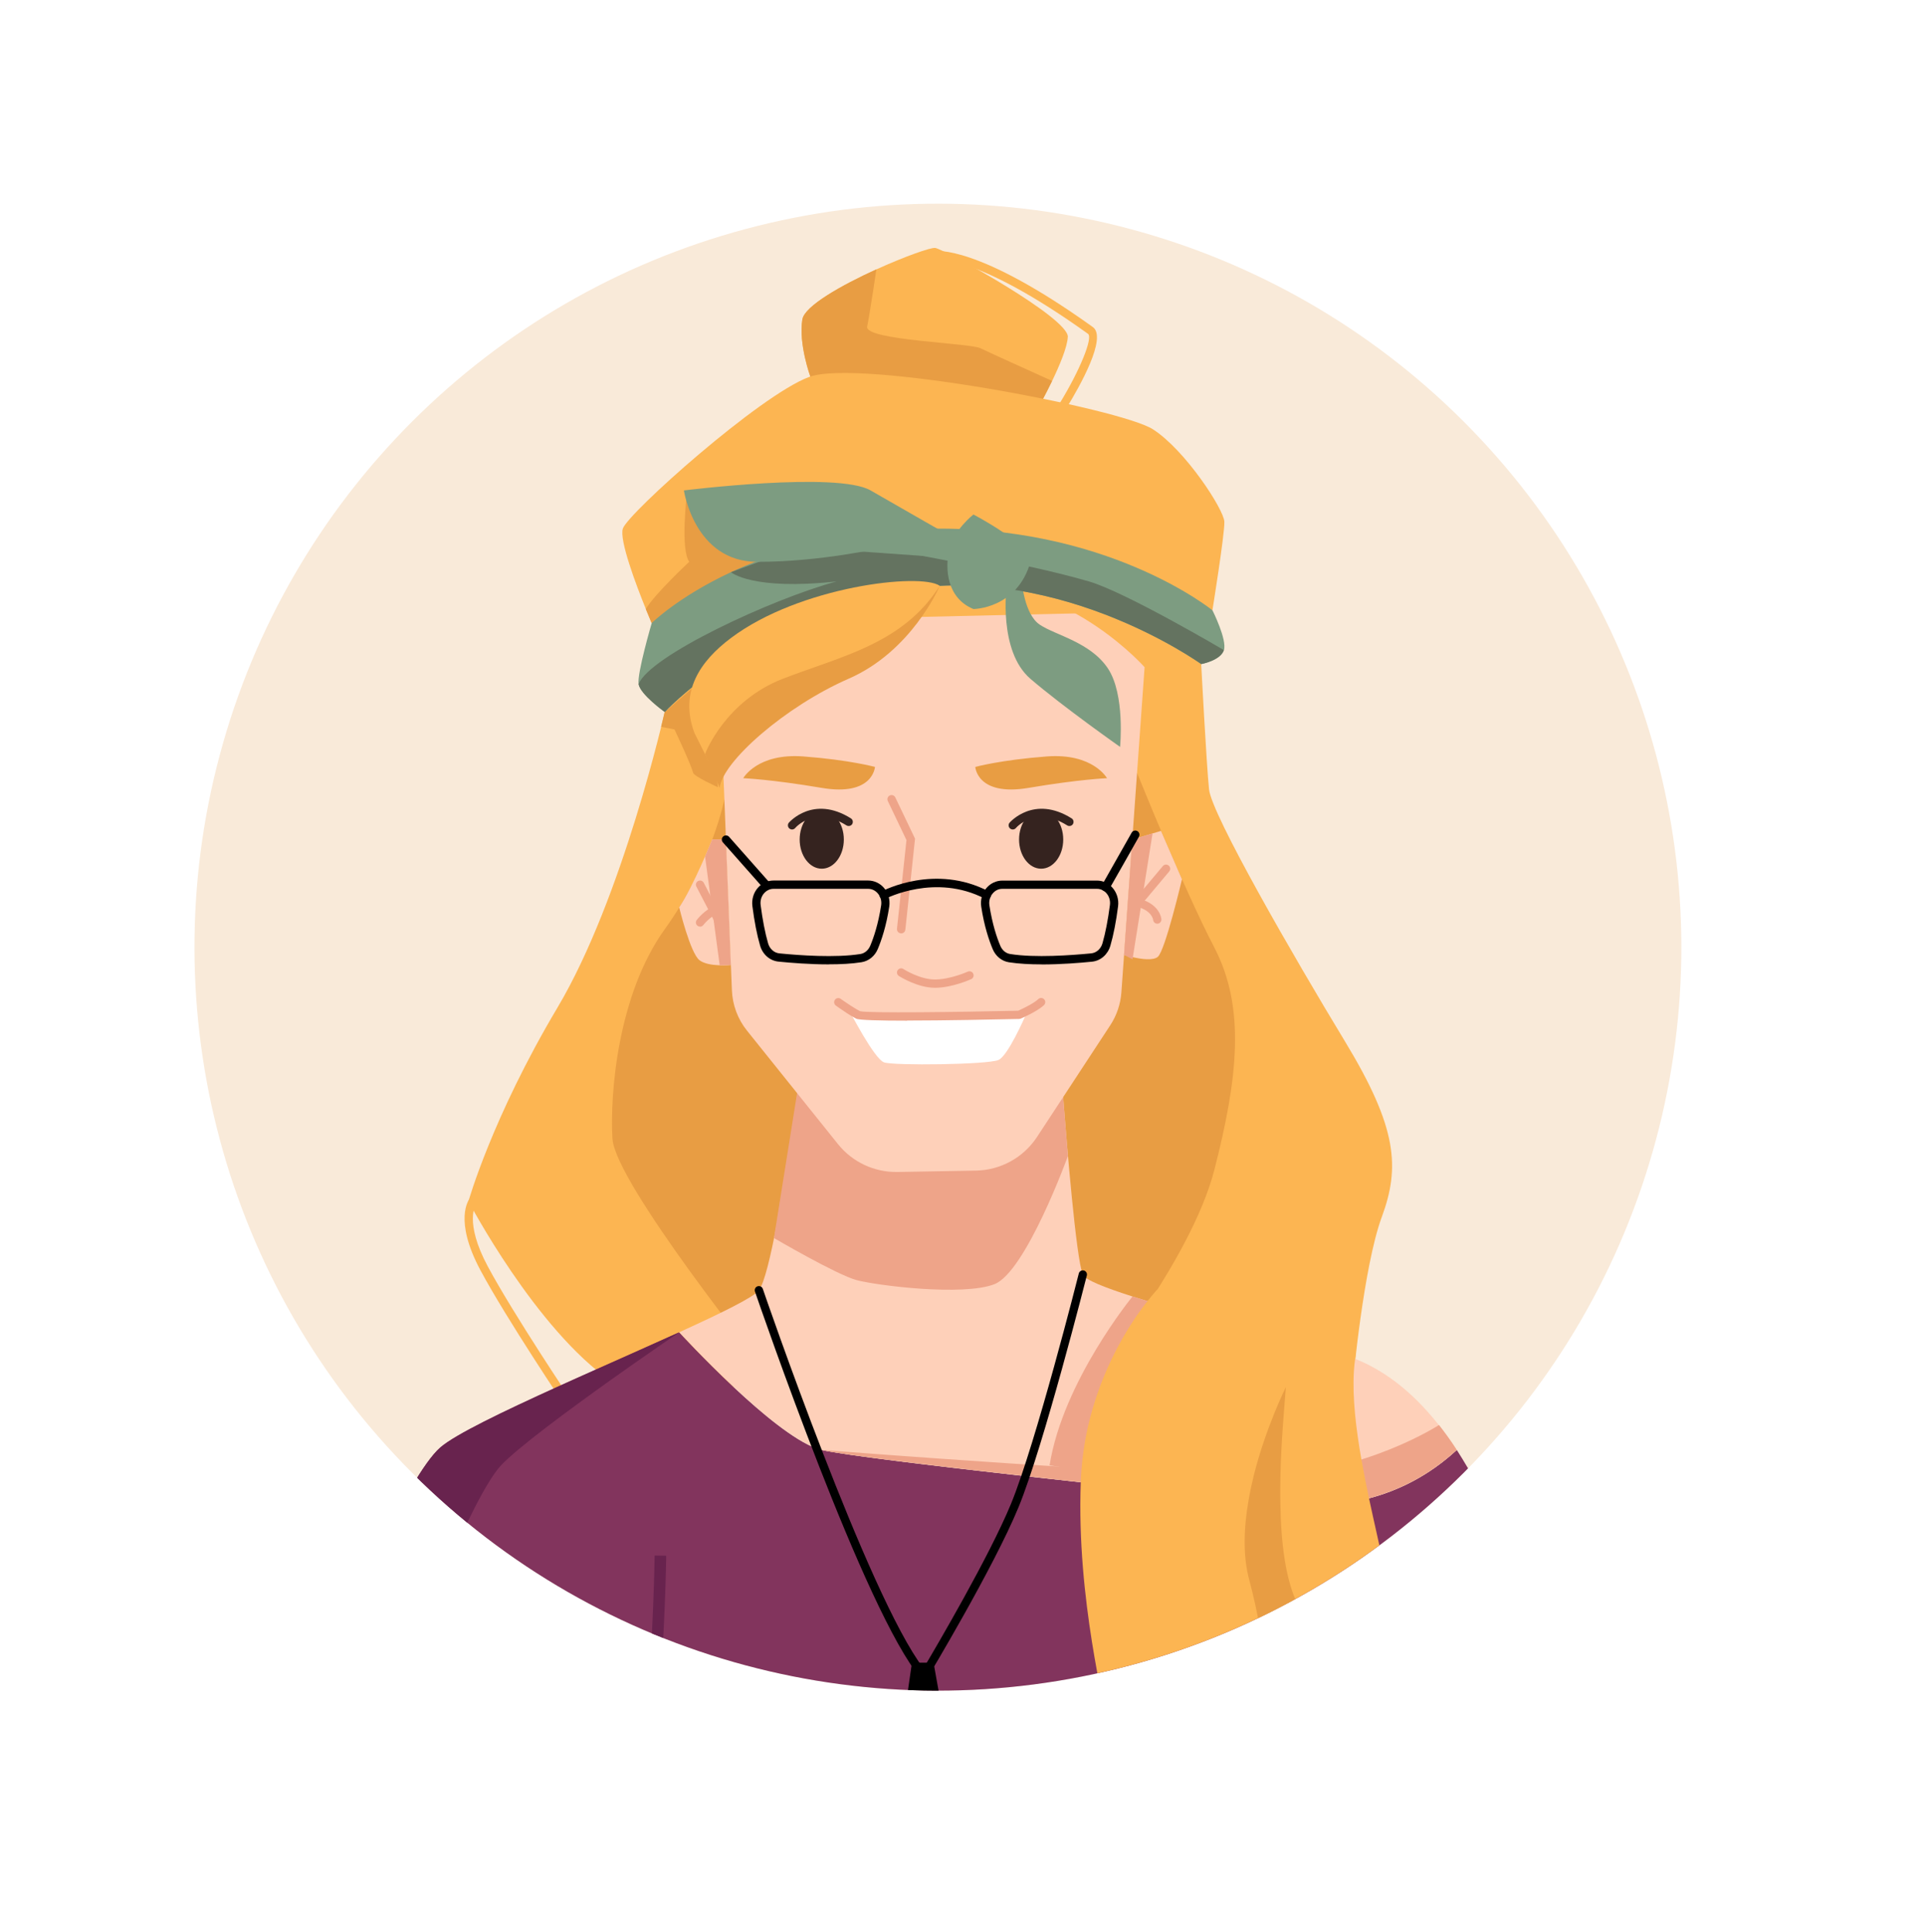<?xml version="1.0" encoding="UTF-8"?>
<svg id="Layer_2" data-name="Layer 2" xmlns="http://www.w3.org/2000/svg" xmlns:xlink="http://www.w3.org/1999/xlink" viewBox="0 0 292 293">
  <defs>
    <style>
      .cls-1, .cls-2 {
        fill: #fff;
      }

      .cls-3 {
        fill: #68234e;
      }

      .cls-4 {
        fill: #647360;
      }

      .cls-5 {
        fill: #82345d;
      }

      .cls-6 {
        fill: #7d9c81;
      }

      .cls-7 {
        fill: #f9ead9;
      }

      .cls-2 {
        filter: url(#drop-shadow-1);
      }

      .cls-8 {
        fill: #fcb552;
      }

      .cls-9 {
        fill: #eea489;
      }

      .cls-10 {
        fill: #e89d43;
      }

      .cls-11 {
        clip-path: url(#clippath);
      }

      .cls-12 {
        fill: #fed0b9;
      }

      .cls-13 {
        fill: #35231f;
      }
    </style>
    <filter id="drop-shadow-1" filterUnits="userSpaceOnUse">
      <feOffset dx="3" dy="3"/>
      <feGaussianBlur result="blur" stdDeviation="5"/>
      <feFlood flood-color="#000" flood-opacity=".42"/>
      <feComposite in2="blur" operator="in"/>
      <feComposite in="SourceGraphic"/>
    </filter>
    <clipPath id="clippath">
      <circle class="cls-7" cx="142.27" cy="143.67" r="112.77" transform="translate(-59.92 142.68) rotate(-45)"/>
    </clipPath>
  </defs>
  <g id="diverse_portrait_people_icons" data-name="diverse portrait people icons">
    <g>
      <circle class="cls-2" cx="142.79" cy="143.58" r="130.7"/>
      <g>
        <circle class="cls-7" cx="142.27" cy="143.67" r="112.77" transform="translate(-59.92 142.68) rotate(-45)"/>
        <g class="cls-11">
          <g>
            <g>
              <path class="cls-8" d="m100.83,107.99s-6.35,28.18-16.27,44.85c-9.92,16.67-13.5,29.37-13.5,29.37,0,0,10.19,19.45,21.76,27.39,11.58,7.94,59.71-11.91,59.71-11.91l-28.34-105.13s-10.66,2.72-23.37,15.42Z"/>
              <path class="cls-10" d="m100.29,110.25l2.02.39s2.54,5.37,2.82,6.58c.17.57,3.77,2.19,3.77,2.19l-1.96-16.72-6.12,5.31-.54,2.26Z"/>
              <path class="cls-8" d="m182.21,100.73s-14.29-11.52-29.51-11.79l5.23,124.24,47.3-3.57s1.59-17.47,4.37-25.01c2.78-7.54,2.38-13.5-5.56-26.6-7.94-13.1-20.24-34.44-20.64-38.26-.4-3.82-1.19-19.02-1.19-19.02Z"/>
              <path class="cls-10" d="m109.88,121.23s-1.9,9.79-9.04,19.71c-7.14,9.92-8.34,25.01-7.94,31.76.4,6.75,23.02,34.93,23.02,34.93l49.62,1.98s15.08-18.26,18.66-32.15c3.57-13.89,4.76-24.61,0-33.74-4.76-9.13-11.72-26.5-11.72-26.5l-62.6,4.01Z"/>
              <path class="cls-8" d="m86.41,213.81c-.2,0-.4-.1-.52-.28-.09-.13-9.06-13.48-13-20.83-4.12-7.68-1.76-10.75-1.65-10.88.22-.27.61-.31.88-.09.27.22.31.61.1.88-.04.06-1.87,2.7,1.78,9.5,3.91,7.29,12.84,20.59,12.93,20.72.19.29.12.68-.17.87-.11.07-.23.11-.35.11Z"/>
            </g>
            <g>
              <path class="cls-12" d="m103.03,137.64s1.68,6.97,3.09,8.02c1.41,1.06,4.74.71,4.74.71l-.75-19.02h-2.08s-2.81,6.99-5.01,10.29Z"/>
              <polygon class="cls-9" points="108.04 127.34 106.95 129.93 109.17 146.42 110.87 146.37 110.12 127.34 108.04 127.34"/>
              <path class="cls-9" d="m106.19,140.55c-.13,0-.26-.04-.38-.12-.28-.21-.33-.6-.13-.88.05-.06,1.19-1.58,2.99-2.3.32-.13.69.03.82.35.13.32-.03.69-.35.82-1.46.58-2.44,1.88-2.45,1.89-.12.16-.31.25-.5.25Z"/>
              <path class="cls-9" d="m109.17,140.55c-.23,0-.45-.12-.56-.34l-2.98-5.73c-.16-.31-.04-.69.27-.85s.69-.04.85.27l2.98,5.73c.16.31.04.69-.27.85-.09.05-.19.07-.29.07Z"/>
            </g>
            <g>
              <path class="cls-5" d="m229.51,235.04c-4.94,3.05-11.21,6.74-18.35,10.54-3.69,1.97-7.63,3.97-11.73,5.92-2.37,1.13-4.79,2.25-7.26,3.34-7.87,3.46-16.2,6.62-24.58,9.05-14.36,4.15-28.89,6.11-41.58,3.57-9.89-1.97-18.9-4.69-27.08-7.84-13.21-5.08-24.2-11.3-33.03-17.43-3.19-2.22-6.09-4.4-8.71-6.52,3.43-7.26,7.12-13.96,9.61-16.12,2.27-1.97,9.52-5.45,17.74-9.18,1.9-.87,3.87-1.74,5.83-2.62,4.39-1.96,8.79-3.91,12.65-5.66h.01s3.74,4.07,8.31,8.36c4.22,3.95,9.16,8.06,12.55,9.26.27.09.52.17.76.23,3.09.73,16.71,2.38,30.93,3.98,2.79.3,5.61.62,8.37.92,10.73,1.18,20.69,2.24,25.44,2.75,1.42.15,2.38.24,2.75.29.51.06,1.21.15,2.08.24,2.99.32,7.94.6,13.48-.85,4.28-1.13,8.92-3.31,13.28-7.33,2.03,3.14,5.32,9.08,8.54,15.11Z"/>
              <path class="cls-3" d="m99.81,259.69l-1.75-.17c1.05-11.03,1.24-23.44,1.24-23.57l1.76.03c0,.12-.2,12.6-1.25,23.71Z"/>
              <path class="cls-3" d="m103.02,202.09c-.31.21-5.02,3.42-10.49,7.31-6.45,4.61-13.98,10.17-16.54,12.88-2.48,2.62-6.64,11.54-10.09,19.91-3.19-2.22-6.09-4.4-8.71-6.52,3.43-7.26,7.12-13.96,9.61-16.12,2.27-1.97,9.52-5.45,17.74-9.18,1.9-.87,3.87-1.74,5.83-2.62,4.39-1.96,8.79-3.91,12.65-5.66Z"/>
            </g>
            <g>
              <path class="cls-12" d="m220.97,219.93c-11.64,10.72-25.27,8.33-28.84,7.94-3.57-.4-60.73-6.35-67.48-7.94-6.75-1.59-21.62-17.85-21.62-17.85,6.41-2.92,11.3-5.31,12.09-6.36,1.64-2.18,3.94-16.6,5.22-25.42.59-4.02.96-6.88.96-6.88l39.97,2.98s.04.49.1,1.34c.4,5.1,1.86,23.22,2.88,25.6.33.78,3.31,1.96,7.53,3.31h0c1.4.45,2.95.92,4.58,1.39,11.09,3.24,26.19,6.89,29.21,8.08,3.97,1.57,8.36,4.56,12.68,10.03.9,1.15,1.81,2.4,2.7,3.78Z"/>
              <path class="cls-9" d="m220.97,219.93c-11.64,10.72-25.27,8.33-28.84,7.94-3.57-.4-60.73-6.35-67.48-7.94,0,0,53.98,4.23,68.28,3.81,14.29-.42,25.35-7.59,25.35-7.59.9,1.15,1.81,2.4,2.7,3.78Z"/>
              <path class="cls-9" d="m162,175.33s-6.39,17.61-11.16,19.46c-4.77,1.85-17.87.2-20.91-.62-3.03-.82-12.53-6.38-12.53-6.38l3.89-24.38,39.97,2.98.73,8.93Z"/>
              <path class="cls-9" d="m176.38,198.04l-7.38,25.71-9.79-1.48c2.02-12.75,12.58-25.62,12.58-25.62h0c1.4.45,2.95.92,4.58,1.39Z"/>
            </g>
            <g>
              <path class="cls-12" d="m109.17,103.23l1.85,46.97c.09,2.24.89,4.39,2.29,6.13l13.8,17.21c2.19,2.73,5.52,4.29,9.02,4.23l11.92-.21c3.74-.07,7.2-1.98,9.25-5.1l11.11-16.94c.98-1.49,1.56-3.21,1.69-4.99l3.52-49.33s-10.86-12.26-25.15-12.26c-32.15,0-39.3,14.29-39.3,14.29Z"/>
              <path class="cls-9" d="m136.69,141.57s-.04,0-.07,0c-.35-.04-.59-.35-.56-.69l1.44-13.45-2.83-5.93c-.15-.31-.02-.69.3-.84.31-.15.69-.02.84.3l2.99,6.25-1.47,13.81c-.03.32-.31.56-.62.56Z"/>
              <path class="cls-9" d="m141.84,149.83c-2.68,0-5.38-1.72-5.49-1.79-.29-.19-.38-.58-.19-.87s.58-.38.87-.19c.02.02,2.53,1.62,4.84,1.59,2.31-.01,4.9-1.18,4.93-1.19.31-.14.69,0,.83.31.14.32,0,.69-.31.83-.12.05-2.86,1.29-5.44,1.31-.01,0-.02,0-.04,0Z"/>
              <path class="cls-13" d="m128,127.34c0,2.45-1.5,4.43-3.35,4.43s-3.35-1.99-3.35-4.43,1.5-4.43,3.35-4.43,3.35,1.99,3.35,4.43Z"/>
              <ellipse class="cls-13" cx="157.93" cy="127.34" rx="3.35" ry="4.43"/>
              <path class="cls-10" d="m132.72,116.33s-.26,4.5-8.07,3.18c-7.81-1.32-11.91-1.47-11.91-1.47,0,0,2.12-3.83,9.13-3.3,7.01.53,10.85,1.59,10.85,1.59Z"/>
              <path class="cls-10" d="m147.94,116.33s.26,4.5,8.07,3.18c7.81-1.32,11.91-1.47,11.91-1.47,0,0-2.12-3.83-9.13-3.3-7.01.53-10.85,1.59-10.85,1.59Z"/>
              <path class="cls-1" d="m155.86,153.35c-.52,1.22-2.99,6.8-4.4,7.43-1.59.71-15.87.89-17.37.36-1.47-.52-5.23-7.79-5.34-8.02.5.32,1.02.64,1.42.84,1.06.53,24.41,0,24.41,0,0,0,.58-.25,1.28-.61Z"/>
              <path class="cls-9" d="m137.6,154.82c-4.07,0-7.27-.08-7.72-.3-.48-.25-1.07-.61-1.48-.88l-.05-.04c-.82-.53-1.56-1.07-1.56-1.07-.28-.2-.35-.6-.14-.88.2-.28.6-.35.88-.14,0,0,.75.54,1.56,1.06l.05.03c.52.34.99.61,1.31.78,1.07.32,15.24.13,23.99-.07.2-.09.63-.28,1.13-.54.89-.45,1.57-.88,1.92-1.22.25-.24.65-.23.89.02.24.25.23.65-.02.89-.56.53-1.51,1.07-2.21,1.42-.72.37-1.32.63-1.32.63l-.23.05c-4.1.09-11.38.24-16.99.24Z"/>
              <path class="cls-13" d="m120.15,125.82c-.14,0-.29-.05-.41-.15-.26-.22-.3-.62-.08-.88.04-.04,3.67-4.26,9.41-.66.29.18.38.57.2.87-.18.29-.57.38-.87.2-4.79-3.01-7.66.26-7.78.4-.12.15-.3.22-.48.22Z"/>
              <path class="cls-13" d="m153.63,125.82c-.14,0-.29-.05-.41-.15-.26-.22-.3-.62-.08-.88.04-.04,3.67-4.26,9.41-.66.29.18.38.57.2.87-.18.29-.57.38-.87.2-4.79-3.01-7.66.26-7.78.4-.12.15-.3.22-.48.22Z"/>
            </g>
            <g>
              <g>
                <path class="cls-8" d="m161.97,51.1c-.06,1.54-1.26,4.37-2.38,6.69-.99,2.06-1.92,3.72-1.92,3.72l-34.73-4.32s-1.84-5.03-1.23-8.73c.33-2.04,5.98-5.21,11.23-7.6h0c4.27-1.94,8.28-3.37,8.94-3.25,1.47.26,20.21,10.58,20.1,13.5Z"/>
                <path class="cls-10" d="m159.59,57.78c-.99,2.06-1.92,3.72-1.92,3.72l-34.73-4.32s-1.84-5.03-1.23-8.73c.33-2.04,5.98-5.21,11.23-7.6h0s-.98,6.62-1.4,8.69c-.43,2.08,15.52,2.48,17.15,3.27,1.17.57,7.49,3.43,10.9,4.97Z"/>
                <path class="cls-8" d="m161.28,62.13c-.11,0-.23-.03-.33-.09-.3-.18-.39-.57-.21-.86,3.04-4.95,5.09-9.97,4.3-10.54-16.88-12.11-23.09-11.31-23.16-11.3-.34.05-.66-.18-.72-.52-.06-.34.16-.66.5-.72.26-.05,6.63-1.03,24.11,11.51,2.22,1.59-2.03,9.07-3.96,12.22-.12.19-.33.3-.54.3Z"/>
              </g>
              <path class="cls-8" d="m185.72,79.15c.06,1.85-1.81,13.42-1.81,13.42l-82.76,1.88-2.3.05s-.36-.84-.88-2.12c-1.44-3.55-4.07-10.48-3.49-12.21.79-2.34,20.77-20.21,28.25-22.99,7.47-2.78,47.23,4.76,52.16,7.94,4.93,3.17,10.77,12.18,10.83,14.02Z"/>
              <path class="cls-10" d="m121.3,84.94l-20.16,9.51-2.3.05s-.36-.84-.88-2.12c1.3-2.23,6.59-7.17,6.59-7.17-1.37-1.88-.37-10.22-.37-10.22l17.11,9.94Z"/>
            </g>
            <g>
              <path class="cls-6" d="m155,88.18s.35,5,2.73,6.58c2.38,1.59,7.67,2.65,10.32,6.62,2.65,3.97,1.85,11.91,1.85,11.91,0,0-8.66-6.09-13.59-10.32-4.93-4.23-3.61-14.03-3.61-14.03l2.3-.76Z"/>
              <path class="cls-6" d="m185.65,98.6c-.49,1.59-3.44,2.13-3.44,2.13,0,0-22.97-16.55-48.11-10.68-21.36,4.98-33.26,17.95-33.26,17.95,0,0-3.7-2.64-3.97-4.23-.26-1.59,1.99-9.26,1.99-9.26,0,0,3.97-3.96,12.02-7.72,2.9-1.35,6.33-2.68,10.29-3.79,5.33-1.49,11.64-2.58,18.92-2.78,27.7-.8,43.83,12.36,43.83,12.36,0,0,2.23,4.44,1.74,6.03Z"/>
              <path class="cls-4" d="m185.65,98.6c-.49,1.59-3.44,2.13-3.44,2.13,0,0-22.97-16.55-48.11-10.68-21.36,4.98-33.26,17.95-33.26,17.95,0,0-3.7-2.64-3.97-4.23,1.59-4.24,20.08-12.88,30.04-15.58-12.83,1.42-16.03-1.4-16.03-1.4l10.29-3.79,31.54,2.22s6.88,1.34,12.46,2.97c5.58,1.62,20.48,10.42,20.48,10.42Z"/>
              <path class="cls-6" d="m144.66,81.6s-7.57-4.3-12.6-7.21c-5.03-2.91-28.32,0-28.32,0,0,0,1.59,10.81,11.11,10.83,9.53.02,18.79-2.1,18.79-2.1l11.01,2.1v-3.61Z"/>
              <path class="cls-6" d="m147.65,78.05s-3,2.33-3.67,5.33c-.67,3-.33,7.33,3.67,9,0,0,6.64,0,8.67-7.17.07-2.62-8.67-7.17-8.67-7.17Z"/>
            </g>
            <g>
              <path class="cls-8" d="m142.54,88.86s0,0,0,0c-.15.3-4.32,8.37-13.79,11.86-9.65,3.56-19.17,10.61-19.58,13.96,0,0,.28,6.66,0,4.15,0,0-3.84-7.67-3.84-7.67-2.3-6.22.84-10.85,5.54-14.38,10.43-7.85,28.76-9.94,31.67-7.93Z"/>
              <path class="cls-10" d="m142.54,88.87c-.15.36-4.32,9.93-13.79,14.07-9.65,4.22-19.17,12.59-19.58,16.56,0,0-2.22-5.09-2.22-5.1.05-.24,3.11-8.09,11.84-11.46,8.86-3.42,18.18-5.28,23.75-14.07Z"/>
            </g>
            <g>
              <path d="m140.26,255.22l-.57-.66c-8.36-9.67-24.48-56.65-25.17-58.65-.11-.33.06-.69.39-.8.33-.11.69.06.8.39.16.48,16,46.64,24.37,57.55,2-3.37,9.98-16.96,13.27-24.93,3.75-9.1,10.23-34.69,10.29-34.95.08-.34.43-.54.76-.46.34.08.54.43.46.76-.07.26-6.57,25.94-10.35,35.12-3.78,9.19-13.71,25.7-13.81,25.87l-.45.74Z"/>
              <path d="m136.65,263.86l1.68-11.66h3.28l2.08,11.66s-2.2,2.65-7.04,0Z"/>
            </g>
            <g>
              <path class="cls-8" d="m211.16,245.57c-3.69,1.97-7.63,3.97-11.73,5.92-2.37,1.13-4.79,2.25-7.26,3.34-7.87,3.46-16.2,6.62-24.58,9.05.23-.89.35-1.64.32-2.14-.13-2.64-4.63-19.05-3.97-36.91.02-.62.06-1.23.1-1.84.01-.12.02-.22.03-.33.3-3.68,1.04-7.06,2.01-10.09.95-3.02,2.14-5.7,3.32-7.97,1.72-3.28,3.47-5.75,4.67-7.25.88-1.13,1.45-1.72,1.45-1.72h.01c.76-.03,31.72-1.37,30.03,10.49-.08.55-.14,1.13-.18,1.72,0,.06,0,.12-.01.16-.24,3.95.3,8.62,1.14,13.38.35,1.96.74,3.94,1.15,5.87,1.57,7.39,3.37,14.31,3.47,18.32Z"/>
              <path class="cls-10" d="m199.44,251.49c-2.37,1.13-4.79,2.25-7.26,3.34-.45-4.89-1.36-10.26-2.69-15.21-.99-3.7-.82-7.95-.1-12.04.22-1.29.5-2.57.8-3.81,1.85-7.35,4.86-13.36,4.86-13.36-.22,2.94-.69,7.92-.82,13.28-.03,1.45-.05,2.93-.01,4.42.09,5.84.76,11.62,2.69,15.37,1.37,2.65,2.14,5.45,2.54,8.01Z"/>
            </g>
            <g>
              <path class="cls-12" d="m179.29,133.36s-2.53,10.8-3.66,11.77c-.7.61-2.52.35-3.79.06-.71-.16-1.24-.32-1.33-.34h-.01s1.25-17.5,1.25-17.5l3.08-.93,1.28-.39,3.18,7.34Z"/>
              <polygon class="cls-9" points="174.83 126.41 171.84 145.19 171.79 145.5 170.51 144.85 170.5 144.84 171.75 127.35 174.83 126.41"/>
              <path class="cls-9" d="m171.79,138.46c-.14,0-.29-.05-.4-.15-.27-.22-.3-.62-.08-.89l5.08-6.05c.22-.27.62-.3.89-.08.27.22.3.62.08.89l-5.08,6.05c-.12.15-.3.22-.48.22Z"/>
              <path class="cls-9" d="m175.55,140.11c-.32,0-.6-.25-.63-.57,0-.07-.2-1.4-2.39-1.99-.34-.09-.53-.43-.44-.77.09-.34.43-.53.77-.44,3.1.83,3.31,3,3.31,3.09.03.35-.23.65-.58.68-.02,0-.03,0-.05,0Z"/>
            </g>
            <g>
              <path d="m125.72,146.28c-2.85,0-5.75-.23-7.63-.42-1.31-.13-2.4-1.08-2.79-2.42-.48-1.64-.87-3.66-1.17-5.99-.13-1.02.17-2.05.84-2.8.62-.7,1.46-1.09,2.36-1.09h14.36c.91,0,1.79.41,2.4,1.12.66.77.95,1.8.8,2.82-.45,2.99-1.2,5.16-1.74,6.45-.45,1.08-1.37,1.82-2.46,2-1.48.24-3.22.32-4.97.32Zm-8.39-11.46c-.54,0-1.04.24-1.42.66-.43.48-.62,1.14-.53,1.81.29,2.24.68,4.24,1.13,5.8.24.84.91,1.44,1.71,1.52,2.98.3,8.53.7,12.28.1.65-.1,1.21-.57,1.5-1.24.52-1.23,1.22-3.29,1.66-6.15.1-.66-.08-1.32-.51-1.81-.38-.44-.89-.69-1.45-.69h-14.36Z"/>
              <path d="m158.01,146.28c-1.75,0-3.49-.09-4.97-.32-1.09-.17-2.01-.92-2.46-2-.54-1.29-1.29-3.46-1.74-6.45-.15-1.02.14-2.05.8-2.82.61-.71,1.49-1.12,2.4-1.12h14.36c.91,0,1.75.39,2.36,1.09.66.76.97,1.78.84,2.8-.3,2.33-.69,4.34-1.17,5.99-.39,1.34-1.48,2.29-2.79,2.42-1.88.19-4.77.42-7.63.42Zm-5.98-11.46c-.55,0-1.06.24-1.44.69-.42.49-.61,1.15-.51,1.81.44,2.86,1.14,4.93,1.66,6.15.28.67.84,1.14,1.5,1.24,3.75.6,9.3.19,12.28-.1.79-.08,1.46-.67,1.71-1.52.45-1.56.84-3.57,1.13-5.8.09-.67-.11-1.33-.53-1.81-.38-.43-.88-.66-1.42-.66h-14.36Z"/>
              <path d="m149.69,136.39c-.1,0-.2-.02-.29-.07-7.51-3.91-15-.04-15.07,0-.31.16-.69.05-.85-.26-.16-.31-.05-.69.26-.85.33-.17,8.14-4.23,16.24,0,.31.16.43.54.27.85-.11.22-.33.34-.56.34Z"/>
              <path d="m116.18,134.83c-.17,0-.35-.07-.47-.21l-6.06-6.85c-.23-.26-.21-.66.05-.89.26-.23.66-.21.89.05l6.06,6.85c.23.26.21.66-.05.89-.12.11-.27.16-.42.16Z"/>
              <path d="m167.7,135.2c-.11,0-.23-.03-.33-.09-.3-.18-.39-.57-.21-.86.18-.3,3.31-5.84,4.5-7.95.17-.3.55-.41.86-.24.3.17.41.55.24.86-.18.31-4.29,7.61-4.53,7.99-.12.19-.32.3-.54.3Z"/>
            </g>
          </g>
        </g>
      </g>
    </g>
  </g>
</svg>